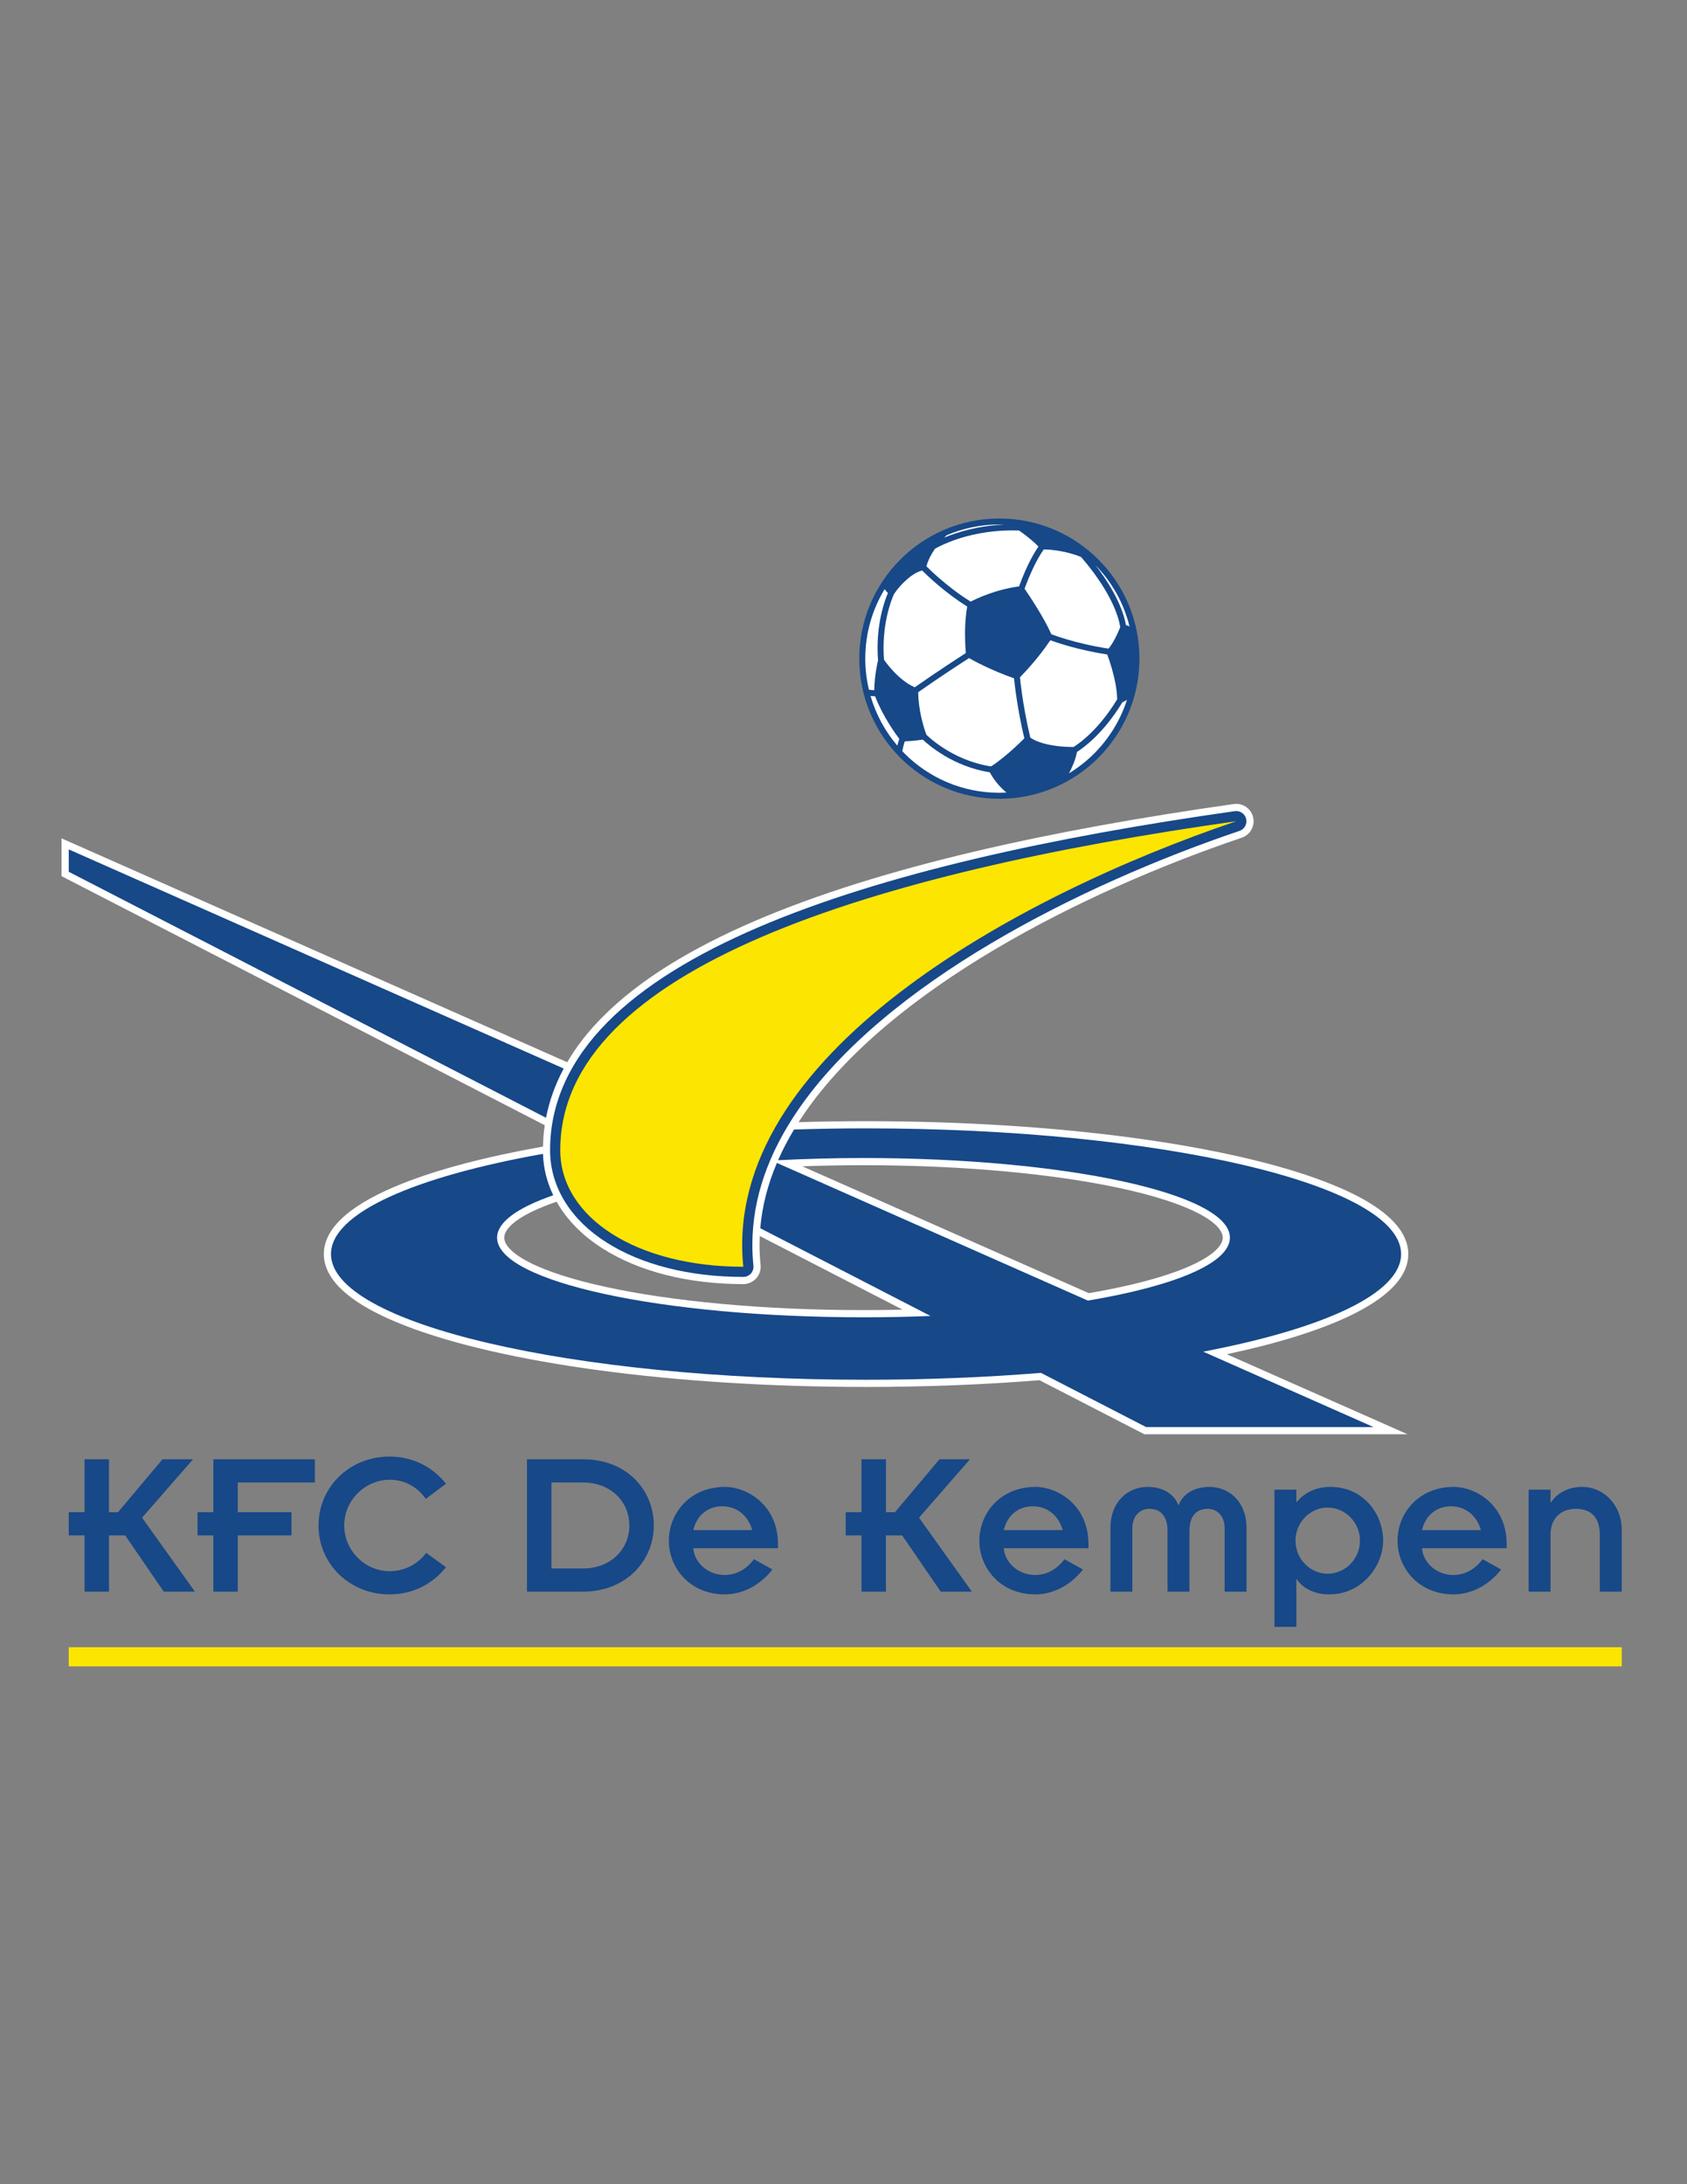 <svg enable-background="new 0 0 612 792" viewBox="0 0 612 792" xmlns="http://www.w3.org/2000/svg"><rect x="0" y="0" width="612" height="792" fill="#808080" stroke="none"/><path d="m24.937 597.286h563.393v6.949h-563.393z" fill="#fce500"/><path d="m489.943 476.992c6.407-3.096 11.503-6.402 15.13-10.047 3.609-3.623 5.816-7.753 5.816-12.216.004-3.925-1.72-7.622-4.585-10.897-5.044-5.746-13.631-10.682-25.184-15.168-34.618-13.352-96.351-22.101-166.942-22.119-8.293.001-16.455.131-24.475.367.601-.939 1.219-1.873 1.854-2.805 15.291-22.447 40.619-42.833 69.376-59.852 28.746-17.043 60.867-30.791 89.564-40.511 2.605-.89 4.276-3.316 4.276-5.965-.002-.484-.058-.973-.17-1.451l-.001-.005c-.689-2.873-3.243-4.84-6.125-4.841-.288 0-.591.018-.907.065-66.14 9.366-127.823 22.713-173.587 42.336-22.885 9.832-41.855 21.23-55.413 34.889-5.081 5.101-9.394 10.577-12.8 16.397l-183.439-81.174v13.705l175.293 90.307c-.375 2.538-.59 5.121-.639 7.747-20.44 3.617-37.811 8.158-51.048 13.421-8.687 3.461-15.611 7.216-20.528 11.376-4.883 4.13-7.928 8.88-7.941 14.179-.003 3.922 1.718 7.619 4.585 10.896 5.044 5.744 13.63 10.683 25.183 15.167 34.618 13.352 96.35 22.101 166.943 22.119 22.016-.002 43.175-.862 62.921-2.444l38.051 19.603h95.475l-65.586-29.02c18.416-3.92 33.689-8.655 44.903-14.059zm-176.687-1.94c-36.549.004-69.646-3.226-93.441-8.398-11.888-2.577-21.46-5.663-27.849-8.952-3.193-1.635-5.575-3.326-7.039-4.888-1.479-1.585-1.99-2.887-1.992-4.034-.011-1.382.793-3.085 3.106-5.094 3.057-2.664 8.536-5.438 15.885-7.941 3.811 6.732 9.617 12.513 16.741 16.991 13.108 8.305 30.809 12.877 50.983 12.89 1.785 0 3.476-.753 4.674-2.074 1.054-1.171 1.621-2.675 1.621-4.224 0-.215-.011-.426-.031-.633-.249-2.453-.372-4.88-.374-7.283 0-1.078.028-2.152.077-3.224l51.829 26.702c-4.663.107-9.397.163-14.19.162zm127.531-21.46c-3.075 2.819-8.921 5.811-16.875 8.448-7.78 2.598-17.581 4.931-28.909 6.869l-103.949-45.999c7.217-.266 14.635-.403 22.202-.403 36.548-.004 69.646 3.226 93.439 8.398 11.89 2.579 21.46 5.664 27.85 8.951 3.192 1.636 5.575 3.327 7.039 4.889 1.478 1.586 1.99 2.886 1.992 4.034.005 1.321-.711 2.914-2.789 4.813z" fill="#fff"/><path d="m508.283 454.729c0-25.172-86.903-45.577-194.104-45.577-8.863 0-17.577.146-26.123.418-2.207 3.666-4.14 7.377-5.791 11.133 9.949-.517 20.313-.802 30.991-.802 73.413 0 132.927 12.931 132.927 28.879 0 9.285-20.177 17.546-51.518 22.829l-112.826-49.929c-3.273 7.694-5.342 15.579-6.036 23.672l61.77 31.823c-7.885.316-16.012.483-24.317.483-73.414 0-132.926-12.931-132.926-28.879 0-5.648 7.475-10.915 20.376-15.366-2.234-4.633-3.549-9.672-3.731-15.017-46.724 8.322-76.902 21.499-76.902 36.332 0 25.171 86.904 45.577 194.105 45.577 22.223 0 43.567-.88 63.452-2.494l38.152 19.655h82.512l-61.805-27.35c43.801-8.355 71.794-21.102 71.794-35.387z" fill="#174888"/><path d="m24.937 307.997v8.116l173.148 89.202c1.213-6.245 3.388-12.206 6.417-17.856z" fill="#174888"/><path d="m452.067 296.926c-.439-1.852-2.221-3.067-4.107-2.801-66.04 9.345-127.566 22.686-172.95 42.153-22.694 9.746-41.385 21.019-54.59 34.329-13.197 13.274-20.884 28.84-20.862 46.418-.022 13.801 7.955 25.594 20.5 33.508 12.572 7.975 29.811 12.478 49.593 12.488 1.041 0 2.041-.444 2.739-1.217s1.037-1.813.932-2.85c-.259-2.537-.385-5.05-.387-7.539.003-17.216 6.032-33.475 16.47-48.775 15.64-22.934 41.246-43.477 70.203-60.625 28.948-17.161 61.212-30.965 90.055-40.737 1.804-.613 2.845-2.499 2.404-4.352z" fill="#174888"/><path d="m448.478 297.781c-131.728 18.62-245.229 53.334-245.229 119.244 0 24.642 27.967 42.306 66.401 42.306-7.789-76.299 98.567-134.349 178.828-161.55z" fill="#fce500"/><path d="m362.541 188.011c-28.065 0-50.816 22.751-50.818 50.816.002 28.065 22.753 50.816 50.818 50.817 28.065-.001 50.815-22.752 50.815-50.817s-22.751-50.816-50.815-50.816z" fill="#174888"/><g fill="#fff"><path d="m323.813 216.612c.31-.777.511-1.19.563-1.297.086-.127.353-.52.813-1.116 1.579-2.099 5.334-6.256 9.338-7.338 1.706 1.704 8.272 8.048 16.351 13.072-.27 1.455-.788 4.927-.788 10.071-.002 2.012.084 4.292.29 6.795-2.163 1.389-10.429 6.733-18.515 12.409-2.962-1.229-5.77-3.665-7.823-5.876-1.089-1.167-1.973-2.262-2.58-3.061-.37-.487-.621-.838-.771-1.054-.108-1.45-.162-2.857-.162-4.204 0-6.042.978-11.001 1.951-14.439.486-1.72.971-3.059 1.333-3.962z"/><path d="m339.185 198.985c.267-.157.837-.479 1.727-.92 3.84-1.899 13.251-5.74 26.437-5.74.76 0 1.535.018 2.32.045.313.219.634.447.97.69 2.055 1.484 4.446 3.382 6.099 5.133-1.175 1.636-3.982 6.056-7.055 14.44-8.564 1.113-15.569 4.495-17.549 5.524-4.493-2.781-8.561-6.026-11.527-8.613-2.23-1.945-3.815-3.492-4.53-4.205.634-2.324 1.834-4.524 3.108-6.354z"/><path d="m402.995 234.08c-.386.553-.682.9-.882 1.114-6.048-.921-11.28-2.238-15.019-3.336-2.888-.85-4.868-1.563-5.679-1.865-2.797-6.303-8.334-14.493-9.728-16.523 1.931-5.28 3.745-8.942 5.079-11.272.69-1.206 1.252-2.057 1.637-2.603.103-.146.189-.264.262-.364 3.705.057 7.071.723 9.533 1.396 1.289.352 2.332.705 3.046.967.421.154.705.268.881.342.282.313.935 1.049 1.834 2.138 3.614 4.356 10.954 14.308 12.445 23.326-1.405 3.452-2.595 5.515-3.409 6.68z"/><path d="m317.463 252.473c2.686 7.082 7.439 13.663 8.787 15.461-.18.501-.44 1.305-.719 2.447-4.423-5.185-7.772-11.304-9.716-18.026.482.052 1.037.096 1.648.118z"/><path d="m336.081 266.428c-.079-.206-.211-.563-.395-1.1-.842-2.468-2.503-8.153-2.598-14.329 8.043-5.645 16.281-10.972 18.45-12.366 1.826 1.043 7.882 4.34 16.327 7.334.248 2.464 1.237 11.214 3.73 21.749-.634.642-1.971 1.971-3.718 3.566-2.358 2.152-5.434 4.745-8.351 6.624-7.183-1.103-13.063-3.968-17.157-6.591-2.083-1.337-3.702-2.605-4.796-3.535-.773-.658-1.265-1.129-1.492-1.352z"/><path d="m390.585 270.115c-.451.315-.806.543-1.041.69-.042.025-.075.045-.108.065-6.165-.029-10.182-.971-12.63-1.883-1.244-.462-2.085-.918-2.602-1.245-.196-.123-.333-.22-.44-.3-1.462-6.136-2.411-11.689-2.993-15.723-.439-3.045-.669-5.211-.76-6.134 1.398-1.413 6.605-6.827 11.021-13.419 2.479.902 10.371 3.585 20.646 5.161.337.901 1.016 2.795 1.699 5.184.938 3.273 1.86 7.446 1.903 11.063-3.876 6.411-7.897 10.771-10.945 13.526-1.548 1.396-2.847 2.383-3.75 3.015z"/><path d="m409.765 227.148c-.393-.171-.822-.336-1.287-.484-1.545-8.285-7.163-16.688-11.047-21.716 5.908 6.084 10.237 13.698 12.334 22.2z"/><path d="m364.249 190.226c-9.761.437-17.25 2.84-21.718 4.718.011-.01.023-.024.033-.034.403-.41.687-.675.836-.813 5.874-2.517 12.342-3.914 19.141-3.914.572 0 1.14.024 1.708.043z"/><path d="m320.914 213.645c.427.581.861 1.059 1.202 1.396-.98 2.255-3.759 9.562-3.761 19.971 0 1.434.057 2.927.176 4.472-.223.889-1.255 5.281-1.386 10.801-.786-.045-1.462-.127-1.926-.197-.857-3.616-1.323-7.382-1.323-11.26 0-9.222 2.564-17.838 7.018-25.183z"/><path d="m328.143 273.225c-.281-.28-.548-.574-.821-.861.267-1.346.543-2.375.757-3.06.059-.185.111-.343.159-.482 1.131-.047 3.48-.192 6.542-.634 1.948 1.857 10.848 9.73 24.283 11.85 1.789 3.332 4.247 5.832 6.036 7.366-.848.043-1.7.067-2.558.067-13.439.001-25.592-5.442-34.398-14.246z"/><path d="m396.938 273.225c-2.743 2.742-5.811 5.157-9.143 7.185 1.14-2.141 2.409-4.987 2.911-7.771 1.898-1.18 9.419-6.343 16.426-17.939.346-.172.961-.488 1.639-.873.02-.012.039-.023.059-.035-2.395 7.412-6.511 14.05-11.892 19.433z"/></g><path d="m30.672 556.736h-5.735v-8.407h5.735v-19.182h8.864v19.182h3.286l16.127-19.182h11.08l-18.495 21.169 19.182 26.826h-11.31l-13.986-20.406h-5.884v20.405h-8.864z" fill="#174888"/><path d="m77.394 556.736h-5.734v-8.407h5.734v-19.182h36.837v8.406h-27.972v10.776h19.487v8.407h-19.487v20.405h-8.865z" fill="#174888"/><path d="m161.79 568.276c-5.349 6.724-12.841 9.859-20.483 9.859-14.369 0-25.754-10.929-25.754-24.992 0-14.062 11.385-24.991 25.754-24.991 7.642 0 15.134 3.133 20.483 9.859l-7.337 5.502c-3.059-4.432-7.719-6.954-13.146-6.954-8.634 0-16.432 7.261-16.432 16.584 0 9.324 7.797 16.584 16.432 16.584 5.427 0 10.243-2.522 13.299-6.649z" fill="#174888"/><path d="m191.176 529.146h20.253c16.201 0 25.757 11.31 25.757 23.997 0 12.688-9.938 23.998-25.757 23.998h-20.253zm8.864 39.588h11.388c10.317 0 16.889-7.106 16.889-15.59 0-8.483-6.572-15.591-16.889-15.591h-11.388z" fill="#174888"/><path d="m280.243 569.117c-4.431 5.579-10.548 8.942-17.194 9.018-12.919 0-20.408-9.706-20.408-19.489s7.489-19.489 20.408-19.489c7.717 0 19.183 6.343 19.183 20.788v1.452h-30.723c.457 5.657 5.731 9.707 11.311 9.707 4.278 0 7.947-2.063 10.7-5.732zm-7.337-14.291c-1.68-5.657-5.884-8.638-10.928-8.638s-9.173 3.133-10.47 8.638z" fill="#174888"/><path d="m312.531 556.736h-5.735v-8.407h5.735v-19.182h8.864v19.182h3.286l16.127-19.182h11.08l-18.495 21.169 19.183 26.826h-11.311l-13.986-20.405h-5.884v20.405h-8.864z" fill="#174888"/><path d="m392.879 569.117c-4.431 5.579-10.548 8.942-17.194 9.018-12.919 0-20.408-9.706-20.408-19.489s7.489-19.489 20.408-19.489c7.717 0 19.183 6.343 19.183 20.788v1.452h-30.723c.458 5.657 5.731 9.707 11.311 9.707 4.278 0 7.947-2.063 10.7-5.732zm-7.337-14.291c-1.68-5.657-5.884-8.638-10.928-8.638-5.043 0-9.173 3.133-10.47 8.638z" fill="#174888"/><path d="m402.839 553.984c0-9.4 6.267-14.826 13.529-14.826 5.579 0 9.63 2.674 11.08 6.573h.152c1.453-3.898 5.504-6.573 11.083-6.573 7.259 0 13.526 5.426 13.526 14.826v23.157h-7.947v-23.081c0-4.432-2.829-6.954-6.114-6.954-3.821 0-6.649 2.293-6.649 8.024v22.011h-7.947v-22.011c0-5.731-2.828-8.024-6.649-8.024-3.289 0-6.114 2.522-6.114 6.954v23.081h-7.95z" fill="#174888"/><path d="m470.28 544.66h.153c2.828-3.516 7.107-5.502 12.15-5.502 12.153 0 19.182 9.935 19.182 19.489 0 9.095-7.564 19.489-19.565 19.489-5.501 0-9.705-2.369-11.768-5.502h-.153v17.272h-7.95v-49.753h7.95v4.507zm11.311 1.987c-6.267 0-11.618 5.35-11.618 12 0 6.649 5.352 11.998 11.618 11.998 6.419 0 11.771-5.349 11.771-11.998 0-6.65-5.352-12-11.771-12z" fill="#174888"/><path d="m544.589 569.117c-4.431 5.579-10.548 8.942-17.194 9.018-12.919 0-20.408-9.706-20.408-19.489s7.489-19.489 20.408-19.489c7.717 0 19.183 6.343 19.183 20.788v1.452h-30.723c.458 5.657 5.731 9.707 11.31 9.707 4.278 0 7.947-2.063 10.7-5.732zm-7.337-14.291c-1.68-5.657-5.884-8.638-10.928-8.638-5.043 0-9.173 3.133-10.47 8.638z" fill="#174888"/><path d="m554.549 540.152h7.95v4.661h.152c2.215-3.438 6.267-5.655 11.311-5.655 7.794 0 14.369 6.495 14.369 15.668v22.316h-7.95v-20.559c0-6.726-3.516-9.476-8.787-9.476-5.122 0-9.095 3.286-9.095 9.324v20.712h-7.95z" fill="#174888"/></svg>